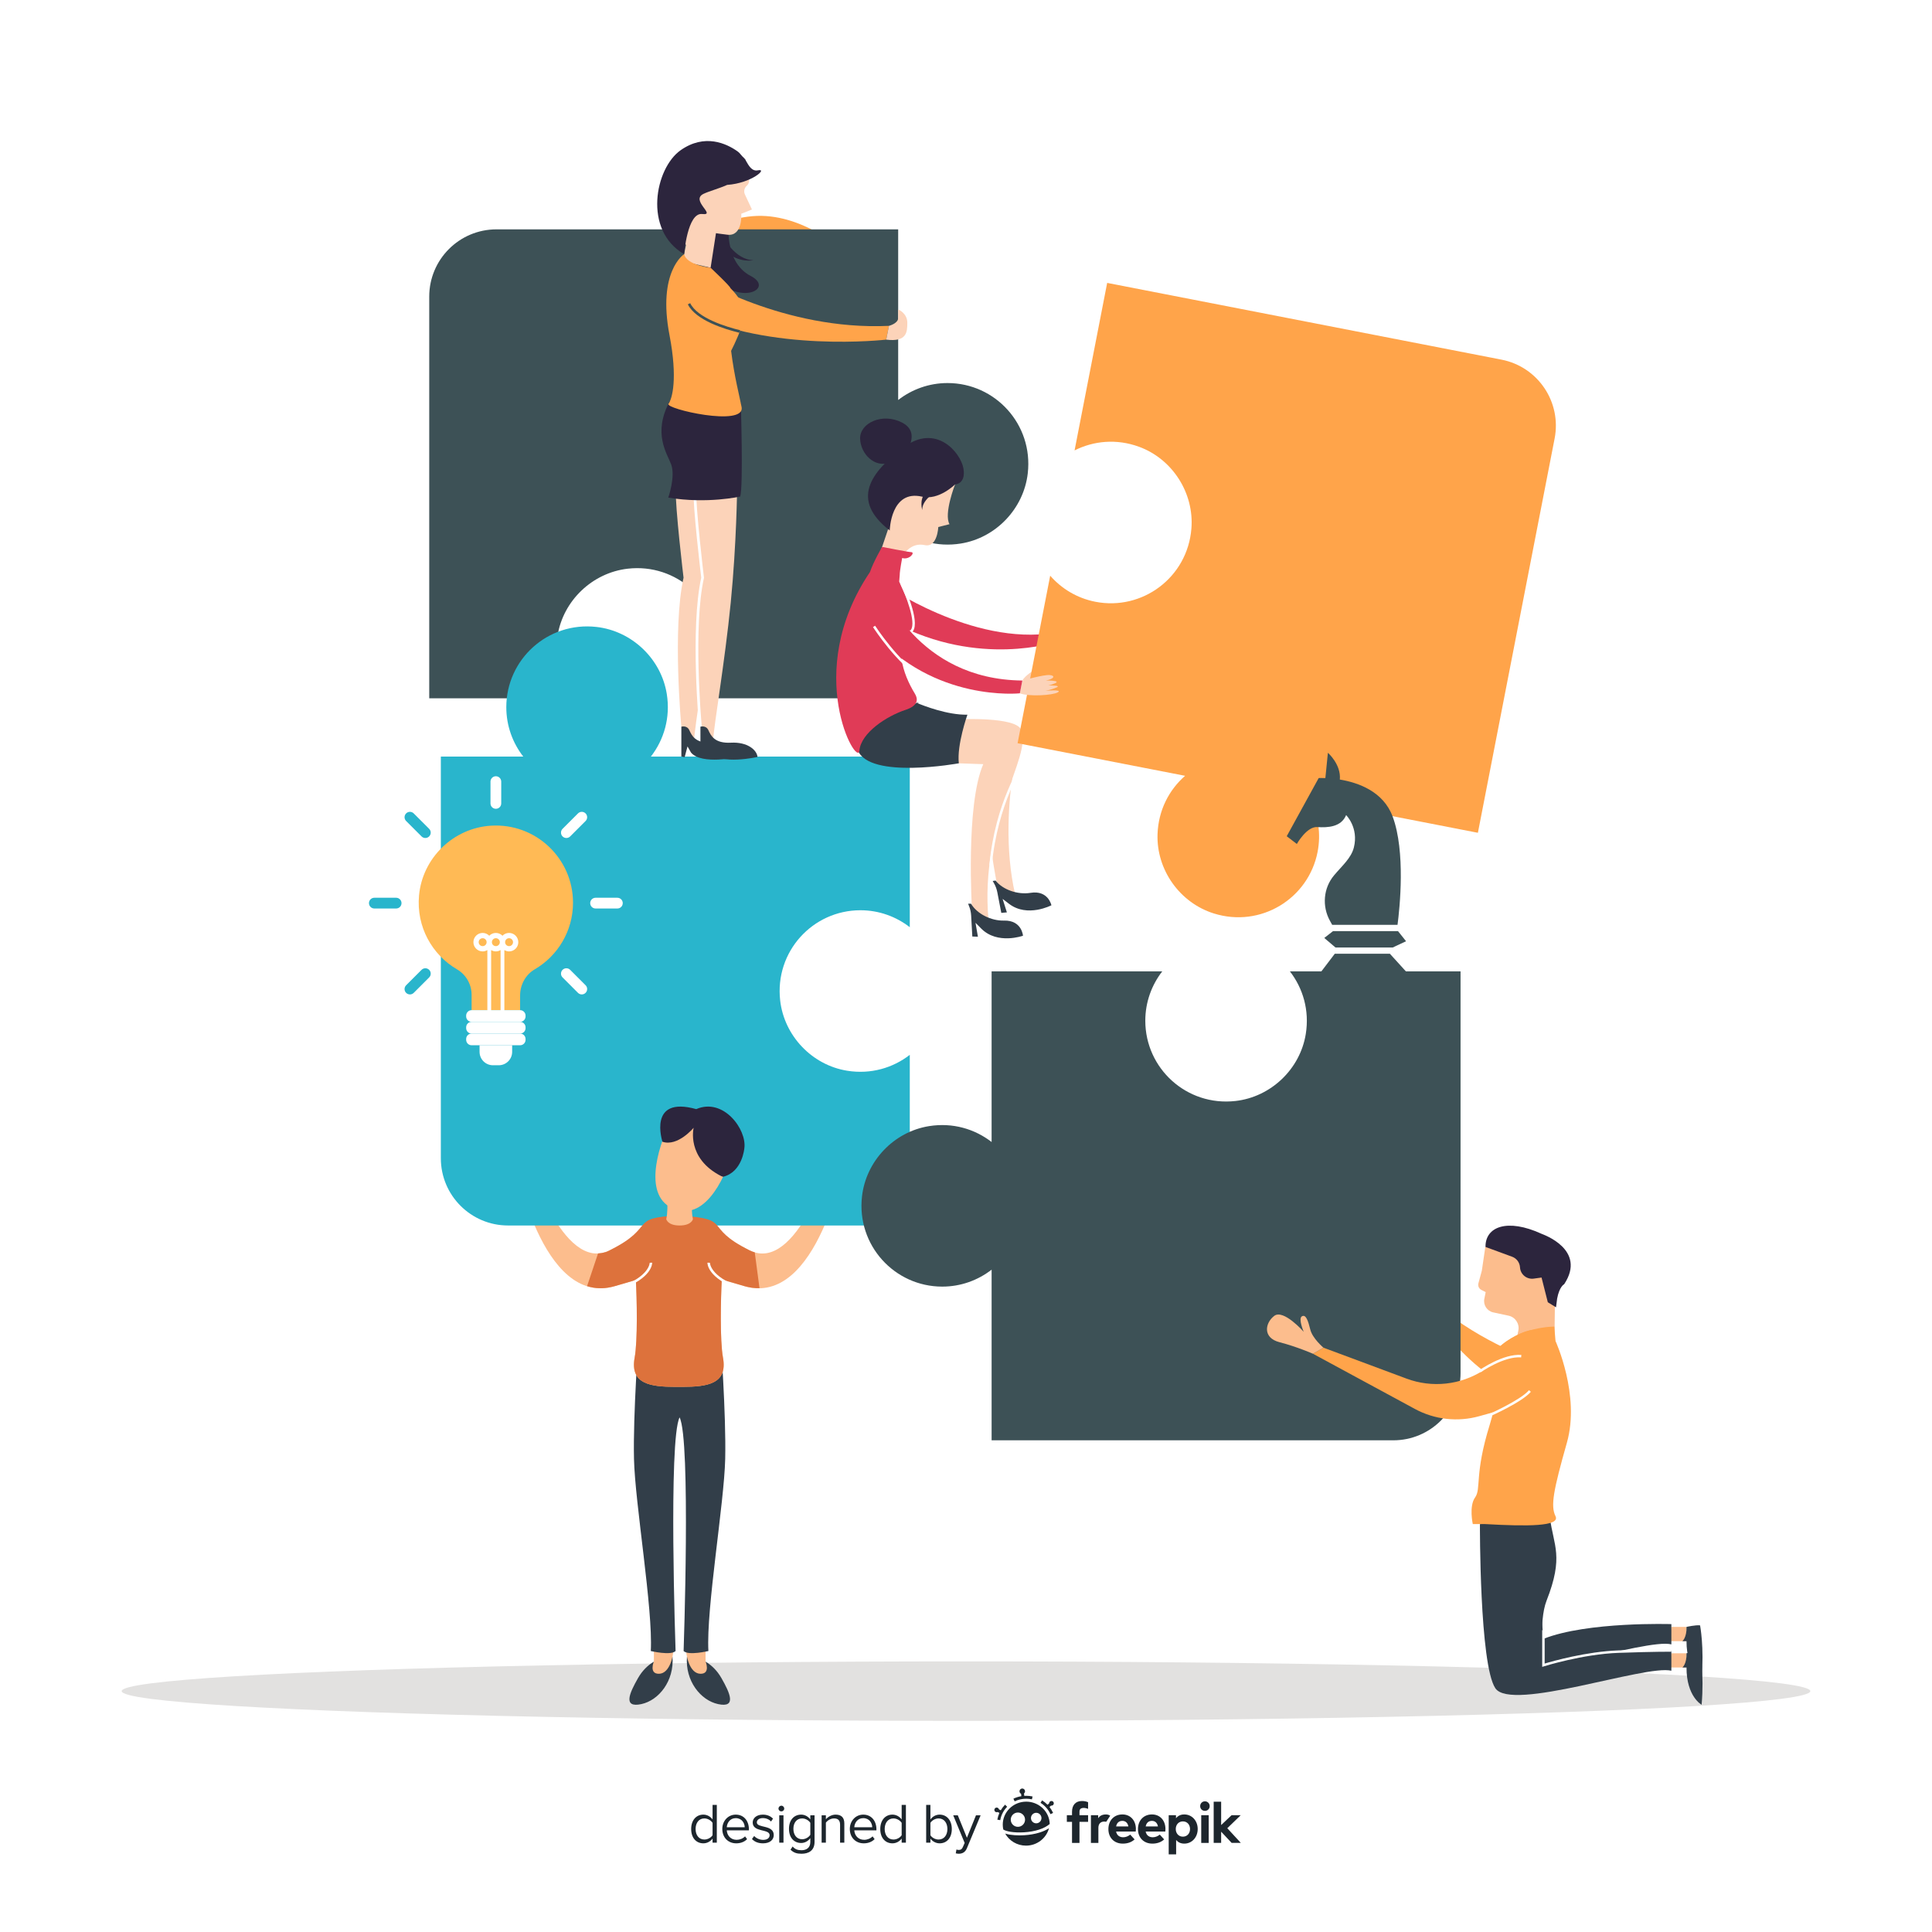 <?xml version="1.0" encoding="utf-8"?>
<!-- Generator: Adobe Illustrator 27.5.0, SVG Export Plug-In . SVG Version: 6.00 Build 0)  -->
<svg version="1.1" xmlns="http://www.w3.org/2000/svg" xmlns:xlink="http://www.w3.org/1999/xlink" x="0px" y="0px"
	 viewBox="0 0 500 500" style="enable-background:new 0 0 500 500;" xml:space="preserve">
<g id="BACKGROUND">
	<rect style="fill:#FFFFFF;" width="500" height="500"/>
</g>
<g id="OBJECTS">
	<ellipse style="fill:#E2E1E0;" cx="250" cy="437.659" rx="218.508" ry="7.691"/>
	<g>
		<path style="fill:#FFA44A;" d="M169.558,66.337c0,0,15.206-10.708,27.55-10.469c12.344,0.238,22.536,10.144,22.536,10.144
			L169.558,66.337z"/>
		<path style="fill:#3D5156;" d="M245.226,99.133c-4.819,0-9.243,1.647-12.778,4.386V59.357H128.486c-9.61,0-17.4,7.79-17.4,17.4
			v103.961h37.318c-3.373-4.353-5.089-10.055-4.114-16.18c1.45-9.11,9.036-16.331,18.203-17.365
			c12.632-1.424,23.333,8.422,23.333,20.767c0,4.818-1.647,9.243-4.386,12.778h51.005v-44.162c4.353,3.373,10.055,5.089,16.18,4.114
			c9.11-1.45,16.331-9.036,17.365-18.203C267.417,109.835,257.571,99.133,245.226,99.133z"/>
		<path style="fill:#FCD3B9;" d="M264.58,176.12c0.734-1.349,3.178-2.779,3.178-2.779l-0.65,2.451L264.58,176.12z"/>
		<path style="fill:#E03B57;" d="M228.603,151.13l2.79,10.064c21.994,11.652,41.9,4.949,41.9,4.949l-0.468-2.369
			C251.506,167.218,228.603,151.13,228.603,151.13z"/>
		<path style="fill:#FCD3B9;" d="M248.144,186.158c0,0,14.752-0.748,16.136,2.706c2.909,7.257-10.819,23.143-8.452,49.291
			l-4.281-2.829c0,0-1.679-26.963,2.922-37.566c0,0-1.112-0.015-6.325-0.217C242.93,197.341,248.144,186.158,248.144,186.158z"/>
		<path style="fill:#FFA44A;" d="M402.336,113.478c1.836-9.432-4.322-18.567-13.755-20.403l-102.046-19.86l-8.437,43.349
			c4.918-2.479,10.842-3.075,16.669-0.947c8.665,3.164,14.304,11.99,13.567,21.185c-1.015,12.671-12.724,21.295-24.842,18.936
			c-4.73-0.921-8.758-3.382-11.705-6.746l-8.437,43.349l43.349,8.437c-4.142,3.629-6.916,8.898-7.129,15.096
			c-0.317,9.22,5.75,17.757,14.551,20.522c12.128,3.811,24.512-3.809,26.871-15.927c0.921-4.73,0.149-9.387-1.864-13.381
			l43.349,8.437L402.336,113.478z"/>
		<path style="fill:#323E49;" d="M170.692,429.352c0,0-3.298,0.955-5.56,4.913c-2.262,3.958-3.973,7.788,0.848,6.754
			c4.521-0.97,8.548-5.993,8.061-12.272L170.692,429.352z"/>
		<path style="fill:#FCBD8D;" d="M169.226,426.438v3.542c0,0-1.373,3.278,1.372,3.189c2.745-0.089,3.763-4.694,3.675-6.731
			C174.184,424.402,169.226,426.438,169.226,426.438z"/>
		<path style="fill:#323E49;" d="M181.133,429.352c0,0,3.298,0.955,5.56,4.913c2.262,3.958,3.973,7.788-0.848,6.754
			c-4.521-0.97-8.548-5.993-8.061-12.272L181.133,429.352z"/>
		<path style="fill:#FCBD8D;" d="M182.599,426.438v3.542c0,0,1.373,3.278-1.372,3.189c-2.745-0.089-3.763-4.694-3.675-6.731
			C177.641,424.402,182.599,426.438,182.599,426.438z"/>
		<path style="fill:#323E49;" d="M186.448,345.9c0,0,1.5,20.14,1.233,31.685c-0.268,11.545-4.942,38.778-4.348,49.699
			c0,0-5.19,1.232-6.415,0c0,0,1.893-54.689-1.039-60.464c-2.932,5.775-1.039,60.464-1.039,60.464c-1.226,1.232-6.415,0-6.415,0
			c0.594-10.921-4.081-38.154-4.348-49.699c-0.268-11.545,1.233-31.685,1.233-31.685H186.448z"/>
		<path style="fill:#FCBD8D;" d="M227.037,297.053c-1.544,0.381-2.9,0.945-5.95,0.4c-3.879-0.693-5.317,1.103-5.317,1.103
			l-0.467,0.796c0,0-8.97,30.41-21.334,24.228c-12.363-6.182-9.189-8.43-17.857-8.991h-0.466c-8.668,0.562-5.494,2.81-17.857,8.991
			c-12.363,6.182-21.334-24.228-21.334-24.228l-0.467-0.796c0,0-1.438-1.797-5.317-1.103c-3.05,0.545-4.406-0.019-5.95-0.4
			c-1.544-0.381-0.68,0.036,0.284,0.997c1.732,1.726,5.197,1.814,8.144,1.996c0,0,6.91,38.328,25.905,32.821
			c2.073-0.601,3.889-1.132,5.502-1.608c0.269,4.706,0.502,15.686-0.309,20.089c-1.26,6.843,4.118,7.563,10.522,7.563h1.816
			c6.404,0,11.783-0.72,10.522-7.563c-0.818-4.439-0.574-15.505-0.303-20.206c1.708,0.505,3.655,1.075,5.898,1.725
			c18.995,5.507,25.905-32.821,25.905-32.821c2.947-0.183,6.412-0.27,8.144-1.996C227.717,297.089,228.581,296.672,227.037,297.053z
			"/>
		<path style="fill:#29B5CC;" d="M222.672,235.571c4.818,0,9.243,1.647,12.778,4.386v-44.162h-66.998
			c3.373-4.353,5.089-10.055,4.114-16.18c-1.45-9.11-9.036-16.331-18.203-17.365c-12.632-1.424-23.333,8.422-23.333,20.767
			c0,4.818,1.647,9.243,4.386,12.778H114.09v103.961c0,9.61,7.79,17.4,17.399,17.4h103.961v-44.162
			c-4.353,3.373-10.055,5.089-16.18,4.114c-9.11-1.45-16.331-9.036-17.365-18.203C200.482,246.273,210.327,235.571,222.672,235.571z
			"/>
		<path style="fill:#DD723C;" d="M192.704,332.867c0.498,0.144,0.983,0.242,1.464,0.327c0.158,0.027,0.317,0.059,0.473,0.08
			c0.363,0.051,0.718,0.076,1.072,0.095c0.285,0.014,0.568,0.02,0.848,0.016c0,0,0,0,0,0l-1.229-9.279
			c-0.45-0.132-0.902-0.296-1.362-0.526c-12.363-6.182-4.037-8.049-17.857-8.991h-0.466c-13.23,0.517-5.494,2.81-17.857,8.991
			c-0.684,0.342-0.991,0.475-1.169,0.479c-0.625,0.202-1.238,0.294-1.844,0.322l-2.843,8.474c0,0,0,0,0,0
			c0.481,0.151,0.974,0.267,1.476,0.357c0.072,0.013,0.142,0.029,0.214,0.04c0.246,0.039,0.495,0.069,0.746,0.093
			c0.341,0.03,0.686,0.051,1.037,0.05c0.168,0.001,0.338-0.007,0.508-0.014c0.43-0.018,0.863-0.05,1.307-0.116
			c0.085-0.012,0.173-0.032,0.258-0.046c0.516-0.087,1.039-0.197,1.575-0.352c2.073-0.601,3.889-1.132,5.502-1.608
			c0.269,4.706,0.502,15.686-0.309,20.089c-1.26,6.843,4.118,7.563,10.522,7.563h1.816c6.404,0,11.783-0.72,10.522-7.563
			c-0.818-4.439-0.574-15.505-0.303-20.206C188.514,331.647,190.461,332.217,192.704,332.867z"/>
		<path style="fill:#FCBD8D;" d="M174.622,312.953c8.434,3.078,13.608-9.572,15.156-15.578c1.363-5.286-6.736-7.491-6.736-7.491
			s-7.614-3.531-9.978,1.39C170.379,296.865,166.187,309.875,174.622,312.953z"/>
		<path style="fill:#FCBD8D;" d="M179.328,307.329c0,0-0.682,5.05,0,8.189c0,0-0.346,1.638-3.449,1.638
			c-3.102,0-3.449-1.638-3.449-1.638c0.682-3.139,0-8.189,0-8.189H179.328z"/>
		<path style="fill:#2C253D;" d="M192.639,297.142c0.658-4.803-5.384-13.151-12.455-10.105c-0.019-0.005,0.019,0.005,0,0
			c-12.659-3.534-8.743,8.445-8.743,8.445c3.971,1.336,8.076-3.621,8.076-3.621s-1.982,7.889,7.148,12.522l0.479,0.16
			C192.135,303.315,192.63,297.206,192.639,297.142z"/>
		<g>
			<path style="fill:#FFFFFF;" d="M160.57,333.701l-0.213-0.605c7.762-2.74,7.785-6.261,7.785-6.296l0.642-0.02
				C168.79,326.942,168.836,330.784,160.57,333.701z"/>
		</g>
		<g>
			<path style="fill:#FFFFFF;" d="M191.296,333.701l0.213-0.605c-7.762-2.74-7.786-6.261-7.785-6.296l-0.642-0.02
				C183.076,326.942,183.03,330.784,191.296,333.701z"/>
		</g>
		<path style="fill:#FCD3B9;" d="M230.533,152.284c0,0,1.84-12.722,8.801-11.208c3.284,0.714,3.492-4.682,3.492-4.682l2.904-0.734
			c-1.532-2.684,1.439-10.296,1.439-10.296s-11.115-5.367-15.494,3.942c-1.118,2.376-1.007,5.17-1.832,7.643
			c-2.408,7.215-4.663,13.566-4.663,13.566L230.533,152.284z"/>
		<path style="fill:#2C253D;" d="M234.168,117.409c0,0,4.424-5.388-0.707-8.045c-5.131-2.657-10.984,0.151-10.865,4.156
			c0.119,4.005,3.845,7.635,7.565,6.195C233.882,118.276,234.168,117.409,234.168,117.409z"/>
		<g>
			<path style="fill:#323E49;" d="M236.973,181.785c0,0,0.123,0.055,0.346,0.148c0.386-0.096,0.615-0.148,0.615-0.148H236.973z"/>
			<path style="fill:#323E49;" d="M250.365,184.96c-5.182,0.12-11.518-2.387-13.046-3.028c-3.177,0.793-18.024,5.476-15.315,12.247
				c3.037,7.593,26.141,3.363,26.141,3.363C247.594,192.776,250.365,184.96,250.365,184.96z"/>
		</g>
		<path style="fill:#E03B57;" d="M236.786,179.553c-1.676-2.765-2.983-5.736-3.458-8.933c-0.081-4.389,4.08-10.546,2.861-12.713
			c-0.834-1.484-2.508-5.192-3.48-7.383c0.076-1.117,0.141-1.768,0.141-1.768v0c-0.007-1,0.628-4.346,0.628-4.346
			c1.886,0.566,3.395-1.446,2.389-1.509c-1.006-0.063-7.351-1.32-7.351-1.32h-0.256c0,0-2.246,3.857-3.111,6.46l-0.004,0
			c-17.633,26.141-3.171,50.834-2.738,46.213s7.059-8.934,11.955-10.543C237.728,182.605,237.591,180.881,236.786,179.553z"/>
		<path style="fill:#323E49;" d="M251.332,236.916c-0.049-0.845-0.237-1.675-0.557-2.459l-0.237-0.581h0.756l0,0
			c1.603,2.705,5.263,4.418,8.407,4.374c0.049-0.001,0.099-0.002,0.15-0.003c4.635-0.104,4.895,3.923,4.895,3.923
			s-6.587,2.378-10.792-1.84l-1.497-1.51l0.625,3.611l-1.449-0.063L251.332,236.916z"/>
		<path style="fill:#FCD3B9;" d="M262.403,198.718l-7.473,2.832c0.068,12.264,3.172,27.742,3.172,27.742l4.625,2.223
			C260.017,219.742,260.952,206.834,262.403,198.718z"/>
		<path style="fill:#323E49;" d="M258.103,230.896c-0.163-0.83-0.462-1.628-0.885-2.361l-0.314-0.543l0.749-0.102l0,0
			c1.955,2.463,5.813,3.665,8.922,3.195c0.049-0.007,0.098-0.015,0.148-0.023c4.578-0.731,5.381,3.223,5.381,3.223
			s-6.204,3.249-10.942-0.361l-1.688-1.293l1.108,3.493l-1.444,0.133L258.103,230.896z"/>
		<path style="fill:#2C253D;" d="M247.169,125.364c0,0,2.883-0.072,2.16-4.159c-0.723-4.087-7.093-11.779-15.507-5.409
			c-8.413,6.37-13.852,13.519-3.561,21.483c0,0,0.239-10.654,8.368-8.742C242.965,129.557,247.169,125.364,247.169,125.364z"/>
		<path style="fill:#2C253D;" d="M242.637,126.981c0,0-4.066,2.19-3.962,5.005c0,0-0.782-2.503,0.678-4.327
			C240.812,125.834,242.637,126.981,242.637,126.981z"/>
		<path style="fill:#FCD3B9;" d="M270.576,178.772c0,0,1.436-0.239,2.89-0.877c1.091-0.479-1.035-0.508-2.166-0.494
			c0.352-0.065,0.875-0.213,1.669-0.543c1.914-0.798-2.313-0.737-2.313-0.737c2.154-0.418,2.552-1.257,1.037-1.416
			c-1.515-0.16-7.112,1.416-7.112,1.416l-0.644,3.308c2.294,0.896,8.474,0.54,9.832-0.258
			C275.127,178.373,270.576,178.772,270.576,178.772z"/>
		<g>
			<path style="fill:#FFFFFF;" d="M234.64,164.116c-0.159,0-0.327-0.013-0.503-0.038l0.093-0.636
				c0.712,0.105,1.206-0.045,1.509-0.454c1.446-1.956-1.422-9.124-2.649-11.72l0.581-0.275c0.187,0.396,4.553,9.715,2.585,12.377
				C235.888,163.866,235.346,164.116,234.64,164.116z"/>
		</g>
		<path style="fill:#E03B57;" d="M228.484,152.284l-2.605,11.223c15.789,18.277,38.058,15.921,38.058,15.921l0.644-3.308
			C237.132,175.85,228.484,152.284,228.484,152.284z"/>
		<g>
			<path style="fill:#FFFFFF;" d="M238.424,175.619c-6.252-3.732-12.24-12.941-12.491-13.331l0.54-0.349
				c0.061,0.095,6.159,9.474,12.28,13.128L238.424,175.619z"/>
		</g>
		<g>
			<path style="fill:#FFFFFF;" d="M256.681,223.98l-0.64-0.059c1.501-16.29,8.369-26.408,8.439-26.509l0.528,0.365
				C264.941,197.877,258.165,207.868,256.681,223.98z"/>
		</g>
		<path style="fill:#FCD3B9;" d="M185.828,126.318c0,0-0.127,14.202-1.642,29.566c-1.538,15.599-4.465,32.389-4.549,35.705
			l-3.303-3.52c0,0-2.367-25.406,0.567-38.558c0,0-2.191-18.207-2.025-23.193H185.828z"/>
		<path style="fill:#323E49;" d="M176.333,188.069c0,0,1.445-0.448,2.07,0.916c0.625,1.364,1.567,3.45,5.83,3.223
			c4.262-0.227,6.706,1.875,6.877,3.694c0,0-9.548,2.16-12.275-1.137l-0.909-1.591l-0.739,2.785l-0.853-0.171V188.069z"/>
		<path style="fill:#FCD3B9;" d="M190.763,126.318c0,0-0.127,14.202-1.642,29.566c-1.538,15.599-4.465,32.389-4.549,35.705
			l-3.303-3.52c0,0-2.367-25.406,0.567-38.558c0,0-2.191-18.207-2.025-23.193H190.763z"/>
		<g>
			<path style="fill:#FFFFFF;" d="M184.316,191.829l0.512-0.479l-3.222-3.432c-0.17-1.906-2.215-25.842,0.571-38.33l0.012-0.059
				l-0.007-0.06c-0.022-0.181-2.185-18.236-2.021-23.137l-0.701-0.025c-0.163,4.863,1.858,21.847,2.02,23.187
				c-2.893,13.073-0.585,38.354-0.561,38.609l0.011,0.119L184.316,191.829z"/>
		</g>
		<path style="fill:#2C253D;" d="M191.723,104.382c0,0,0.666,21.258-0.151,24.118c0,0-8.519,1.961-18.622,0.282
			c0,0,1.901-5.42,0.757-8.561c-1.012-2.777-4.91-8.074-0.357-16.408C173.349,103.813,188.708,106.39,191.723,104.382z"/>
		<path style="fill:#2C253D;" d="M188.642,57.137c0,0-1.512,10.573,5.626,14.27c7.138,3.697-5.44,9.211-12.121-3.553
			c-1.782-3.404-2.25-9.133,1.725-9.908C187.846,57.171,188.642,57.137,188.642,57.137z"/>
		<path style="fill:#FCD3B9;" d="M176.678,67.6l0.845-4.154l-2.179-5.248c-1.725-4.155-0.898-8.932,2.125-12.265h0
			c2.552-2.815,6.319-4.204,10.088-3.721l4.026-0.289l2.051,3.846c0.425,0.776,0.26,1.742-0.398,2.332
			c-0.625,0.56-0.809,1.463-0.454,2.223l1.819,3.891l-2.76,1.109c0,0,0.424,5.908-3.599,5.418c-1.943-0.237-2.692-0.345-2.951-0.394
			l-1.388,8.943L176.678,67.6z"/>
		<path style="fill:#2C253D;" d="M196.156,44.077c-1.61,0.331-2.393-1.245-3.127-2.502c-0.146-0.52-0.849-0.966-1.178-1.411
			c-0.015-0.039-0.025-0.064-0.025-0.064s-0.01,0.008-0.015,0.013c-0.272-0.357-0.583-0.69-0.964-0.96
			c-2.848-2.017-8.462-4.651-14.694-0.281c-6.619,4.642-9.788,20.699,0.896,26.906c0,0,0.848-10.82,4.673-10.392
			c3.826,0.428-3.205-3.55,0.387-5.236c1.522-0.715,3.922-1.334,6.081-2.299c0.005,0,0.01,0,0.015-0.001
			C194.521,47.401,198.814,43.532,196.156,44.077z"/>
		<path style="fill:#FFA44A;" d="M173.27,86.764c-3.185-16.571,3.779-20.987,3.779-20.987c0.662,2.885,6.853,3.513,6.853,3.513
			s5.174,4.848,5.125,5.271c1.842,1.856,4.207,4.884,3.552,7.71c-0.69,2.978-2.336,6.493-3.368,8.527
			c0.805,6.572,2.204,11.857,2.711,14.55c0.988,5.249-19.906,0.454-18.924-0.839C173.98,103.215,175.421,97.957,173.27,86.764z"/>
		<path style="fill:#2C253D;" d="M187.043,61.1c0,0,3.05,6.153,7.938,6.237c0,0-3.624,0.892-7.333-2.335L187.043,61.1z"/>
		<path style="fill:#323E49;" d="M181.269,188.069c0,0,1.445-0.448,2.07,0.916c0.625,1.364,1.567,3.45,5.83,3.223
			c4.262-0.227,6.706,1.875,6.877,3.694c0,0-9.548,2.16-12.275-1.137l-0.909-1.591l-0.739,2.785l-0.852-0.171V188.069z"/>
		<path style="fill:#FFA44A;" d="M180.26,71.702c0,0,22.595,13.916,49.792,12.628l-0.701,3.564c0,0-30.078,3.506-51.627-7.237
			L180.26,71.702z"/>
		<path style="fill:#3D5156;" d="M178.013,78.759l0.606-0.298c1.903,3.875,9.316,6.119,12.962,7.009
			c-0.081,0.216-0.163,0.428-0.247,0.642C187.562,85.197,180.048,82.899,178.013,78.759z"/>
		<path style="fill:#FCD3B9;" d="M230.052,84.331c0,0,2.395-0.602,2.395-2.043v-2.215c0,0,2.366,0.959,2.366,3.459
			c0,2.5-0.185,5.024-5.462,4.364L230.052,84.331z"/>
		<path style="fill:#FFA44A;" d="M393.87,350.885c0,0-20.062-8.086-26.19-18.521l-1.44,2.094c0,0,11.862,19.307,24.524,24.362
			C403.426,363.874,393.87,350.885,393.87,350.885z"/>
		<path style="fill:#3D5156;" d="M333.825,251.39c3.373,4.354,5.089,10.055,4.114,16.181c-1.45,9.11-9.036,16.331-18.203,17.365
			c-12.632,1.424-23.333-8.422-23.333-20.767c0-4.818,1.647-9.243,4.386-12.778h-44.162v44.162
			c-4.353-3.373-10.055-5.089-16.18-4.114c-9.11,1.45-16.331,9.036-17.364,18.203c-1.424,12.632,8.422,23.333,20.767,23.333
			c4.818,0,9.243-1.647,12.778-4.386v44.162h103.961c9.61,0,17.4-7.79,17.4-17.4V251.39H333.825z"/>
		<polygon style="fill:#FCBD8D;" points="432.55,421.039 436.466,421.039 436.466,424.731 431.866,424.731 		"/>
		<path style="fill:#323E49;" d="M399.44,424.133c0,0-0.526-4.475-0.381-9.146h-15.047c0.587,6.852,1.512,12.892,2.979,15.101
			c4.112,6.193,38.89-6.193,45.56-4.526v-5.241C432.55,420.322,410.874,419.607,399.44,424.133z"/>
		<path style="fill:#323E49;" d="M436.466,421.039c0,0,2.437-0.543,3.511-0.397c0,0,1.101,5.675,0.402,13.725
			c0,0-3.913-2.091-3.913-9.637h-1.062C435.404,424.731,436.551,423.802,436.466,421.039z"/>
		<polygon style="fill:#FCBD8D;" points="432.55,427.861 436.466,427.861 436.466,431.553 431.866,431.553 		"/>
		<path style="fill:#323E49;" d="M383.003,394.434c0,0-0.125,36.283,3.987,42.477c4.112,6.193,38.89-6.193,45.56-4.526v-5.241
			c0,0-21.677-0.715-33.111,3.811c0,0-1.328-11.265,0.809-16.704c4.519-11.501,1.811-14.148,0.858-21.533L383.003,394.434z"/>
		<path style="fill:#FCBD8D;" d="M384.402,322.692l-0.906,6.162l-0.886,3.269c-0.181,0.668,0.128,1.372,0.743,1.69l1.139,0.59
			l-0.347,1.727c-0.323,1.606,0.705,3.173,2.306,3.517l3.972,0.853c1.745,0.375,2.867,2.079,2.523,3.83l-1.826,9.281l11.135-3.72
			l0.307-24.933L384.402,322.692z"/>
		<path style="fill:#FFA44A;" d="M402.254,343.323c0,0-8.898-0.088-14.692,5.706c0,0,11.99-3.824,14.999-1.986L402.254,343.323z"/>
		<path style="fill:#FFA44A;" d="M402.561,347.043c0,0,6.441,14.006,2.954,26.313c-3.487,12.307-4.268,16.36-2.954,19.026
			c1.313,2.667-7.274,2.667-18.159,2.051h-3.245c0,0-1.028-4.636,0.596-6.893c1.625-2.256-0.209-5.943,3.778-18.779
			c3.338-10.749,2.031-19.734,2.031-19.734S397.966,339.396,402.561,347.043z"/>
		<path style="fill:#FFA44A;" d="M392.56,349.029l-8.609,5.576c-5.924,3.837-13.313,4.647-19.928,2.184l-21.508-8.007l-2.72,1.569
			l26.393,14.29c5.086,2.754,11.042,3.426,16.614,1.876l7.741-2.153l2.611-15.335"/>
		<path style="fill:#323E49;" d="M436.466,427.861c0,0,2.437-0.543,3.511-0.397c0,0,1.101,5.675,0.402,13.725
			c0,0-3.913-2.091-3.913-9.637h-1.062C435.404,431.553,436.551,430.623,436.466,427.861z"/>
		<g>
			<path style="fill:#FFFFFF;" d="M399.123,431.389v-9.5h0.634v8.638c1.99-0.597,10.815-3.111,19.114-3.405
				c9.339-0.33,13.639-0.294,13.682-0.295l-0.005,0.634c-0.042-0.001-4.329-0.035-13.655,0.295
				c-9.291,0.328-19.257,3.469-19.356,3.501L399.123,431.389z"/>
		</g>
		<g>
			<path style="fill:#FFFFFF;" d="M383.186,355.149l-0.364-0.518c0.251-0.178,6.222-4.338,10.898-3.973l-0.052,0.632
				C389.238,350.931,383.246,355.108,383.186,355.149z"/>
		</g>
		<g>
			<path style="fill:#FFFFFF;" d="M385.313,366.686l-0.255-0.58c0.084-0.037,8.441-3.727,10.648-6.325l0.483,0.411
				C393.888,362.901,385.662,366.534,385.313,366.686z"/>
		</g>
		<path style="fill:#2C253D;" d="M398.989,319.323c-8.947-4.116-14.587-1.822-14.541,3.325l-0.046,0.044l6.932,2.548
			c1.168,0.429,1.969,1.51,2.041,2.752c0.105,1.82,1.739,3.163,3.544,2.915l2.033-0.28l1.619,6.392l2.127,1.312l0.286-2.242
			c0.599-3.188,1.814-3.727,1.814-3.727C410.726,323.392,399.32,319.476,398.989,319.323z"/>
		<path style="fill:#FCBD8D;" d="M342.515,348.782c0,0-2.843-2.39-3.412-4.69c-0.569-2.3-1.137-4.005-2.161-3.437
			c-1.023,0.569,0.455,4.008,0.455,4.008s-5.232-5.934-7.62-4.118c-2.388,1.816-3.071,5.683,1.365,6.82s8.653,2.985,8.653,2.985
			L342.515,348.782z"/>
		<path style="fill:#FFBA55;" d="M148.296,233.616c0-11.455-9.645-20.657-21.257-19.928c-9.715,0.61-17.708,8.357-18.594,18.05
			c-0.743,8.136,3.4,15.375,9.829,19.128c2.349,1.371,3.778,3.9,3.778,6.62v3.945h12.55v-3.788c0-2.76,1.392-5.384,3.776-6.775
			C144.31,247.407,148.296,240.979,148.296,233.616z"/>
		<path style="fill:#FFFFFF;" d="M134.605,264.458h-12.554c-0.778,0-1.409-0.631-1.409-1.409v-0.209
			c0-0.778,0.631-1.409,1.409-1.409h12.554c0.778,0,1.409,0.631,1.409,1.409v0.209C136.014,263.828,135.383,264.458,134.605,264.458
			z"/>
		<path style="fill:#FFFFFF;" d="M134.605,267.485h-12.554c-0.778,0-1.409-0.631-1.409-1.409v-0.209
			c0-0.778,0.631-1.409,1.409-1.409h12.554c0.778,0,1.409,0.631,1.409,1.409v0.209C136.014,266.854,135.383,267.485,134.605,267.485
			z"/>
		<path style="fill:#FFFFFF;" d="M134.605,270.511h-12.554c-0.778,0-1.409-0.631-1.409-1.409v-0.209
			c0-0.778,0.631-1.409,1.409-1.409h12.554c0.778,0,1.409,0.631,1.409,1.409v0.209C136.014,269.88,135.383,270.511,134.605,270.511z
			"/>
		<path style="fill:#FFFFFF;" d="M129.08,275.686h-1.504c-1.913,0-3.464-1.551-3.464-3.464v-1.711h8.433v1.711
			C132.545,274.135,130.994,275.686,129.08,275.686z"/>
		<path style="fill:#FFFFFF;" d="M131.746,241.442c-0.67,0-1.274,0.279-1.709,0.724c-0.434-0.445-1.039-0.724-1.709-0.724
			c-0.67,0-1.274,0.279-1.709,0.724c-0.435-0.445-1.039-0.724-1.709-0.724c-1.318,0-2.391,1.073-2.391,2.391
			c0,1.319,1.073,2.392,2.391,2.392c0.447,0,0.86-0.133,1.218-0.348v16.48h0.981v-16.481c0.358,0.216,0.771,0.349,1.219,0.349
			c0.448,0,0.861-0.133,1.22-0.349v16.481h0.981v-16.48c0.358,0.215,0.77,0.348,1.217,0.348c1.319,0,2.392-1.073,2.392-2.392
			C134.137,242.515,133.064,241.442,131.746,241.442z M124.91,244.86c-0.566,0-1.026-0.46-1.026-1.027
			c0-0.566,0.461-1.026,1.026-1.026c0.567,0,1.027,0.46,1.027,1.026C125.937,244.399,125.476,244.86,124.91,244.86z M128.328,244.86
			c-0.566,0-1.026-0.46-1.026-1.027c0-0.566,0.461-1.026,1.026-1.026c0.566,0,1.027,0.46,1.027,1.026
			C129.355,244.399,128.894,244.86,128.328,244.86z M131.746,244.86c-0.566,0-1.026-0.46-1.026-1.027
			c0-0.566,0.46-1.026,1.026-1.026c0.566,0,1.027,0.46,1.027,1.026C132.773,244.399,132.312,244.86,131.746,244.86z"/>
		<g>
			<path style="fill:#FFFFFF;" d="M128.328,209.315c-0.768,0-1.391-0.622-1.391-1.391v-5.643c0-0.768,0.622-1.391,1.391-1.391
				c0.768,0,1.39,0.622,1.39,1.391v5.643C129.719,208.692,129.096,209.315,128.328,209.315z"/>
		</g>
		<g>
			<path style="fill:#FFFFFF;" d="M145.592,216.466c-0.543-0.543-0.543-1.423,0-1.966l3.99-3.99c0.543-0.543,1.423-0.543,1.966,0
				c0.543,0.543,0.543,1.423,0,1.966l-3.99,3.99C147.015,217.009,146.135,217.009,145.592,216.466z"/>
		</g>
		<g>
			<path style="fill:#29B5CC;" d="M105.107,256.95c-0.543-0.543-0.543-1.423,0-1.966l3.991-3.99c0.543-0.543,1.423-0.543,1.966,0
				c0.543,0.543,0.543,1.423,0,1.966l-3.991,3.991C106.531,257.493,105.651,257.493,105.107,256.95z"/>
		</g>
		<g>
			<path style="fill:#FFFFFF;" d="M152.743,233.73c0-0.768,0.622-1.391,1.391-1.391h5.643c0.768,0,1.391,0.622,1.391,1.391
				c0,0.768-0.622,1.39-1.391,1.39h-5.643C153.365,235.12,152.743,234.498,152.743,233.73z"/>
		</g>
		<g>
			<path style="fill:#29B5CC;" d="M95.489,233.73c0-0.768,0.622-1.391,1.39-1.391h5.643c0.768,0,1.39,0.622,1.39,1.391
				c0,0.768-0.622,1.39-1.39,1.39H96.88C96.112,235.12,95.489,234.498,95.489,233.73z"/>
		</g>
		<g>
			<path style="fill:#FFFFFF;" d="M145.592,250.993c0.543-0.543,1.423-0.543,1.966,0l3.99,3.99c0.543,0.543,0.543,1.423,0,1.966
				c-0.543,0.543-1.423,0.543-1.966,0l-3.99-3.991C145.049,252.417,145.049,251.536,145.592,250.993z"/>
		</g>
		<g>
			<path style="fill:#29B5CC;" d="M105.107,210.509c0.543-0.543,1.423-0.543,1.966,0l3.991,3.99c0.543,0.543,0.543,1.423,0,1.966
				c-0.543,0.543-1.423,0.543-1.966,0l-3.991-3.99C104.564,211.932,104.564,211.052,105.107,210.509z"/>
		</g>
		<g>
			<polygon style="fill:#3D5156;" points="359.702,246.832 364.531,252.145 341.4,252.145 345.438,246.832 			"/>
			<path style="fill:#3D5156;" d="M341.275,201.358c0,0,0.659-0.034,1.729,0.008l0.655-6.551c0,0,3.456,3.023,3.089,6.933
				c4.751,0.784,11.237,3.059,13.663,9.562c3.385,9.079,1.835,23.699,1.269,28.037h-16.91l-0.57-1.026
				c-2.089-3.76-1.725-8.45,1.03-11.753c2.052-2.461,4.461-4.47,5.155-7.257c1.276-5.124-2.005-8.366-2.005-8.366
				c-1.276,3.099-4.74,3.281-7.474,3.099c-2.734-0.182-5.286,4.375-5.286,4.375l-2.614-2.005L341.275,201.358z"/>
			<polygon style="fill:#3D5156;" points="342.721,242.743 344.99,240.971 361.8,240.971 363.886,243.59 360.441,245.209 
				345.62,245.209 			"/>
		</g>
	</g>
</g>
<g id="DESIGNED_BY_FREEPIK">
	<g id="XMLID_2_">
		<g id="XMLID_81_">
			<g id="XMLID_338_">
				<path id="XMLID_346_" style="fill:#1D262D;" d="M260.104,467.052c-0.432,0.443-0.803,0.931-1.108,1.453l-0.465-0.241
					c-0.067-0.298-0.349-0.503-0.659-0.466c-0.331,0.039-0.568,0.339-0.529,0.67c0.039,0.331,0.339,0.568,0.67,0.529
					c0.066-0.008,0.127-0.026,0.184-0.052l0.452,0.234c-0.251,0.554-0.433,1.139-0.539,1.744l0.747,0.132
					c0.23-1.306,0.85-2.507,1.792-3.472L260.104,467.052z"/>
				<path id="XMLID_345_" style="fill:#1D262D;" d="M265.592,464.75c-0.171,0-0.341,0.006-0.51,0.017l-0.074-0.626
					c0.188-0.149,0.296-0.389,0.266-0.645c-0.046-0.393-0.402-0.674-0.795-0.628c-0.393,0.046-0.674,0.402-0.628,0.795
					c0.03,0.254,0.189,0.461,0.405,0.564l0.074,0.624c-0.714,0.116-1.403,0.332-2.06,0.646l0.327,0.684
					c0.934-0.447,1.942-0.673,2.995-0.673c0.496,0,0.993,0.053,1.475,0.158l0.161-0.741
					C266.692,464.809,266.142,464.75,265.592,464.75z"/>
				<path id="XMLID_344_" style="fill:#1D262D;" d="M272.194,467.297c0.331-0.04,0.566-0.341,0.526-0.672
					c-0.04-0.331-0.341-0.566-0.672-0.526c-0.309,0.038-0.535,0.304-0.53,0.609l-0.416,0.363c-0.418-0.43-0.889-0.813-1.408-1.139
					l-0.404,0.641c1.134,0.715,2.021,1.726,2.563,2.925l0.691-0.313c-0.251-0.554-0.568-1.072-0.942-1.545l0.402-0.351
					C272.065,467.302,272.129,467.306,272.194,467.297z"/>
				<path id="XMLID_343_" style="fill:#1D262D;" d="M265.044,474.959c-0.386,0.023-0.775,0.035-1.157,0.035
					c-0.88,0-1.733-0.061-2.478-0.179c-0.39-0.062-0.846-0.155-1.27-0.292c1.046,1.861,3.069,3.125,5.388,3.125
					c2.855,0,5.262-1.916,5.95-4.504c-0.682,0.449-1.505,0.825-2.459,1.123C267.839,474.634,266.463,474.873,265.044,474.959z"/>
				<path id="XMLID_339_" style="fill:#1D262D;" d="M265.592,466.266c-3.352,0-6.08,2.666-6.08,5.944
					c0,0.425,0.046,0.849,0.137,1.261c0.673,0.483,2.706,0.89,5.348,0.731c2.879-0.173,5.297-0.957,6.672-2.158
					c-0.006-0.195-0.021-0.39-0.045-0.582C271.244,468.5,268.65,466.266,265.592,466.266z M263.432,472.781
					c-1.02,0-1.85-0.83-1.85-1.85c0-1.02,0.83-1.85,1.85-1.85c1.02,0,1.85,0.83,1.85,1.85
					C265.282,471.951,264.452,472.781,263.432,472.781z M268.17,471.873c-0.75,0-1.36-0.61-1.36-1.36s0.61-1.361,1.36-1.361
					c0.75,0,1.361,0.61,1.361,1.361S268.92,471.873,268.17,471.873z"/>
			</g>
			<path id="XMLID_87_" style="fill:#1D262D;" d="M281.595,468.134c-0.295-0.116-0.805-0.309-1.382-0.237
				c-0.551,0.068-0.844,0.34-0.844,1.007v0.866h2.228v1.717h-2.228v5.455h-1.932v-5.455h-1.34v-1.717h1.34v-0.888
				c0-1.68,0.896-2.783,2.568-2.783c0.643,0,1.157,0.122,1.59,0.308L281.595,468.134z"/>
			<path id="XMLID_85_" style="fill:#1D262D;" d="M286.298,471.466c-0.177-0.03-0.358-0.046-0.526-0.046
				c-0.896,0-1.51,0.548-1.51,1.613v3.908h-1.932v-7.172h1.873v0.785c0.451-0.674,1.14-0.977,2.021-0.977
				c0.414,0,0.848,0.128,1.094,0.337L286.298,471.466z"/>
			<path id="XMLID_331_" style="fill:#1D262D;" d="M293.965,473.344c0,0.222-0.015,0.489-0.037,0.651h-5.085
				c0.207,1.036,0.933,1.488,1.843,1.488c0.622,0,1.295-0.252,1.813-0.688l1.133,1.243c-0.814,0.748-1.85,1.088-3.057,1.088
				c-2.198,0-3.723-1.495-3.723-3.753c0-2.257,1.48-3.797,3.627-3.797C292.544,469.576,293.958,471.108,293.965,473.344z
				 M288.851,472.678h3.175c-0.177-0.918-0.733-1.436-1.562-1.436C289.554,471.242,289.021,471.789,288.851,472.678z"/>
			<path id="XMLID_328_" style="fill:#1D262D;" d="M301.618,473.344c0,0.222-0.015,0.489-0.037,0.651h-5.085
				c0.207,1.036,0.933,1.488,1.843,1.488c0.622,0,1.295-0.252,1.813-0.688l1.132,1.243c-0.814,0.748-1.85,1.088-3.057,1.088
				c-2.198,0-3.723-1.495-3.723-3.753c0-2.257,1.48-3.797,3.627-3.797C300.197,469.576,301.611,471.108,301.618,473.344z
				 M296.504,472.678h3.175c-0.178-0.918-0.733-1.436-1.562-1.436C297.207,471.242,296.674,471.789,296.504,472.678z"/>
			<path id="XMLID_325_" style="fill:#1D262D;" d="M309.964,473.351c0,2.154-1.495,3.775-3.471,3.775
				c-0.962,0-1.643-0.378-2.109-0.933v3.708h-1.924v-10.133h1.887v0.792c0.466-0.585,1.155-0.984,2.139-0.984
				C308.469,469.576,309.964,471.197,309.964,473.351z M304.287,473.351c0,1.132,0.747,1.976,1.843,1.976
				c1.14,0,1.85-0.881,1.85-1.976c0-1.095-0.71-1.976-1.85-1.976C305.035,471.375,304.287,472.219,304.287,473.351z"/>
			<path id="XMLID_83_" style="fill:#1D262D;" d="M313.068,467.423c0,0.696-0.54,1.229-1.236,1.229
				c-0.696,0-1.229-0.533-1.229-1.229c0-0.696,0.533-1.243,1.229-1.243C312.527,466.179,313.068,466.727,313.068,467.423z
				 M312.809,476.941h-1.932v-7.172h1.932V476.941z"/>
			<path id="XMLID_82_" style="fill:#1D262D;" d="M316.032,472.322l2.701-2.554h2.368l-3.479,3.375l3.501,3.797h-2.376l-2.716-2.901
				v2.901H314.1v-10.658h1.932V472.322z"/>
		</g>
		<g id="XMLID_3_">
			<path id="XMLID_264_" style="fill:#1D262D;" d="M184.412,476.876v-1.055c-0.527,0.718-1.391,1.23-2.387,1.23
				c-1.846,0-3.149-1.406-3.149-3.706c0-2.256,1.289-3.721,3.149-3.721c0.952,0,1.816,0.469,2.387,1.245v-3.765h1.099v9.77H184.412z
				 M184.412,474.957v-3.208c-0.395-0.615-1.245-1.143-2.124-1.143c-1.421,0-2.27,1.172-2.27,2.739c0,1.567,0.85,2.724,2.27,2.724
				C183.167,476.07,184.017,475.572,184.412,474.957z"/>
			<path id="XMLID_261_" style="fill:#1D262D;" d="M186.932,473.331c0-2.051,1.465-3.706,3.486-3.706
				c2.139,0,3.398,1.67,3.398,3.794v0.279h-5.727c0.088,1.333,1.025,2.446,2.549,2.446c0.805,0,1.626-0.322,2.182-0.893l0.527,0.718
				c-0.703,0.703-1.655,1.084-2.812,1.084C188.44,477.052,186.932,475.543,186.932,473.331z M190.403,470.533
				c-1.509,0-2.256,1.274-2.314,2.358h4.643C192.718,471.837,192.014,470.533,190.403,470.533z"/>
			<path id="XMLID_259_" style="fill:#1D262D;" d="M194.607,475.938l0.571-0.791c0.469,0.542,1.362,1.011,2.329,1.011
				c1.084,0,1.67-0.513,1.67-1.216c0-1.714-4.38-0.659-4.38-3.281c0-1.098,0.952-2.036,2.636-2.036c1.201,0,2.051,0.454,2.622,1.026
				l-0.513,0.762c-0.424-0.513-1.201-0.894-2.109-0.894c-0.967,0-1.567,0.483-1.567,1.113c0,1.552,4.38,0.527,4.38,3.281
				c0,1.187-0.952,2.139-2.783,2.139C196.306,477.052,195.324,476.7,194.607,475.938z"/>
			<path id="XMLID_256_" style="fill:#1D262D;" d="M201.477,468.058c0-0.41,0.337-0.747,0.732-0.747c0.41,0,0.747,0.337,0.747,0.747
				c0,0.41-0.337,0.732-0.747,0.732C201.814,468.79,201.477,468.468,201.477,468.058z M201.667,476.876v-7.075h1.099v7.075H201.667z
				"/>
			<path id="XMLID_252_" style="fill:#1D262D;" d="M204.582,478.692l0.556-0.82c0.586,0.703,1.289,0.967,2.3,0.967
				c1.172,0,2.27-0.571,2.27-2.124v-1.011c-0.513,0.718-1.377,1.26-2.373,1.26c-1.845,0-3.149-1.377-3.149-3.662
				c0-2.27,1.289-3.677,3.149-3.677c0.952,0,1.802,0.469,2.373,1.245v-1.069h1.098v6.87c0,2.344-1.641,3.076-3.369,3.076
				C206.237,479.747,205.417,479.512,204.582,478.692z M209.709,474.84v-3.091c-0.381-0.615-1.23-1.143-2.109-1.143
				c-1.421,0-2.27,1.128-2.27,2.695c0,1.553,0.849,2.695,2.27,2.695C208.478,475.997,209.328,475.455,209.709,474.84z"/>
			<path id="XMLID_78_" style="fill:#1D262D;" d="M217.413,476.876v-4.629c0-1.245-0.63-1.641-1.582-1.641
				c-0.865,0-1.685,0.527-2.095,1.099v5.17h-1.099v-7.075h1.099v1.025c0.498-0.586,1.465-1.201,2.519-1.201
				c1.48,0,2.256,0.747,2.256,2.285v4.966H217.413z"/>
			<path id="XMLID_69_" style="fill:#1D262D;" d="M219.932,473.331c0-2.051,1.465-3.706,3.486-3.706c2.138,0,3.398,1.67,3.398,3.794
				v0.279h-5.727c0.088,1.333,1.025,2.446,2.549,2.446c0.806,0,1.626-0.322,2.183-0.893l0.527,0.718
				c-0.703,0.703-1.655,1.084-2.812,1.084C221.441,477.052,219.932,475.543,219.932,473.331z M223.404,470.533
				c-1.509,0-2.256,1.274-2.314,2.358h4.643C225.718,471.837,225.015,470.533,223.404,470.533z"/>
			<path id="XMLID_56_" style="fill:#1D262D;" d="M233.35,476.876v-1.055c-0.527,0.718-1.392,1.23-2.388,1.23
				c-1.845,0-3.149-1.406-3.149-3.706c0-2.256,1.289-3.721,3.149-3.721c0.952,0,1.817,0.469,2.388,1.245v-3.765h1.098v9.77H233.35z
				 M233.35,474.957v-3.208c-0.396-0.615-1.245-1.143-2.124-1.143c-1.421,0-2.27,1.172-2.27,2.739c0,1.567,0.849,2.724,2.27,2.724
				C232.105,476.07,232.954,475.572,233.35,474.957z"/>
			<path id="XMLID_221_" style="fill:#1D262D;" d="M239.692,476.876v-9.77h1.098v3.765c0.572-0.776,1.421-1.245,2.388-1.245
				c1.845,0,3.149,1.465,3.149,3.721c0,2.299-1.304,3.706-3.149,3.706c-0.996,0-1.86-0.513-2.388-1.23v1.055H239.692z M242.9,476.07
				c1.436,0,2.286-1.157,2.286-2.724c0-1.568-0.85-2.739-2.286-2.739c-0.864,0-1.728,0.527-2.109,1.143v3.208
				C241.171,475.572,242.036,476.07,242.9,476.07z"/>
			<path id="XMLID_24_" style="fill:#1D262D;" d="M247.528,478.648c0.161,0.073,0.425,0.117,0.601,0.117
				c0.483,0,0.806-0.161,1.055-0.747l0.469-1.069l-2.959-7.148h1.187l2.358,5.801l2.344-5.801h1.201l-3.545,8.51
				c-0.425,1.025-1.143,1.421-2.08,1.435c-0.234,0-0.601-0.044-0.806-0.103L247.528,478.648z"/>
		</g>
	</g>
</g>
</svg>

